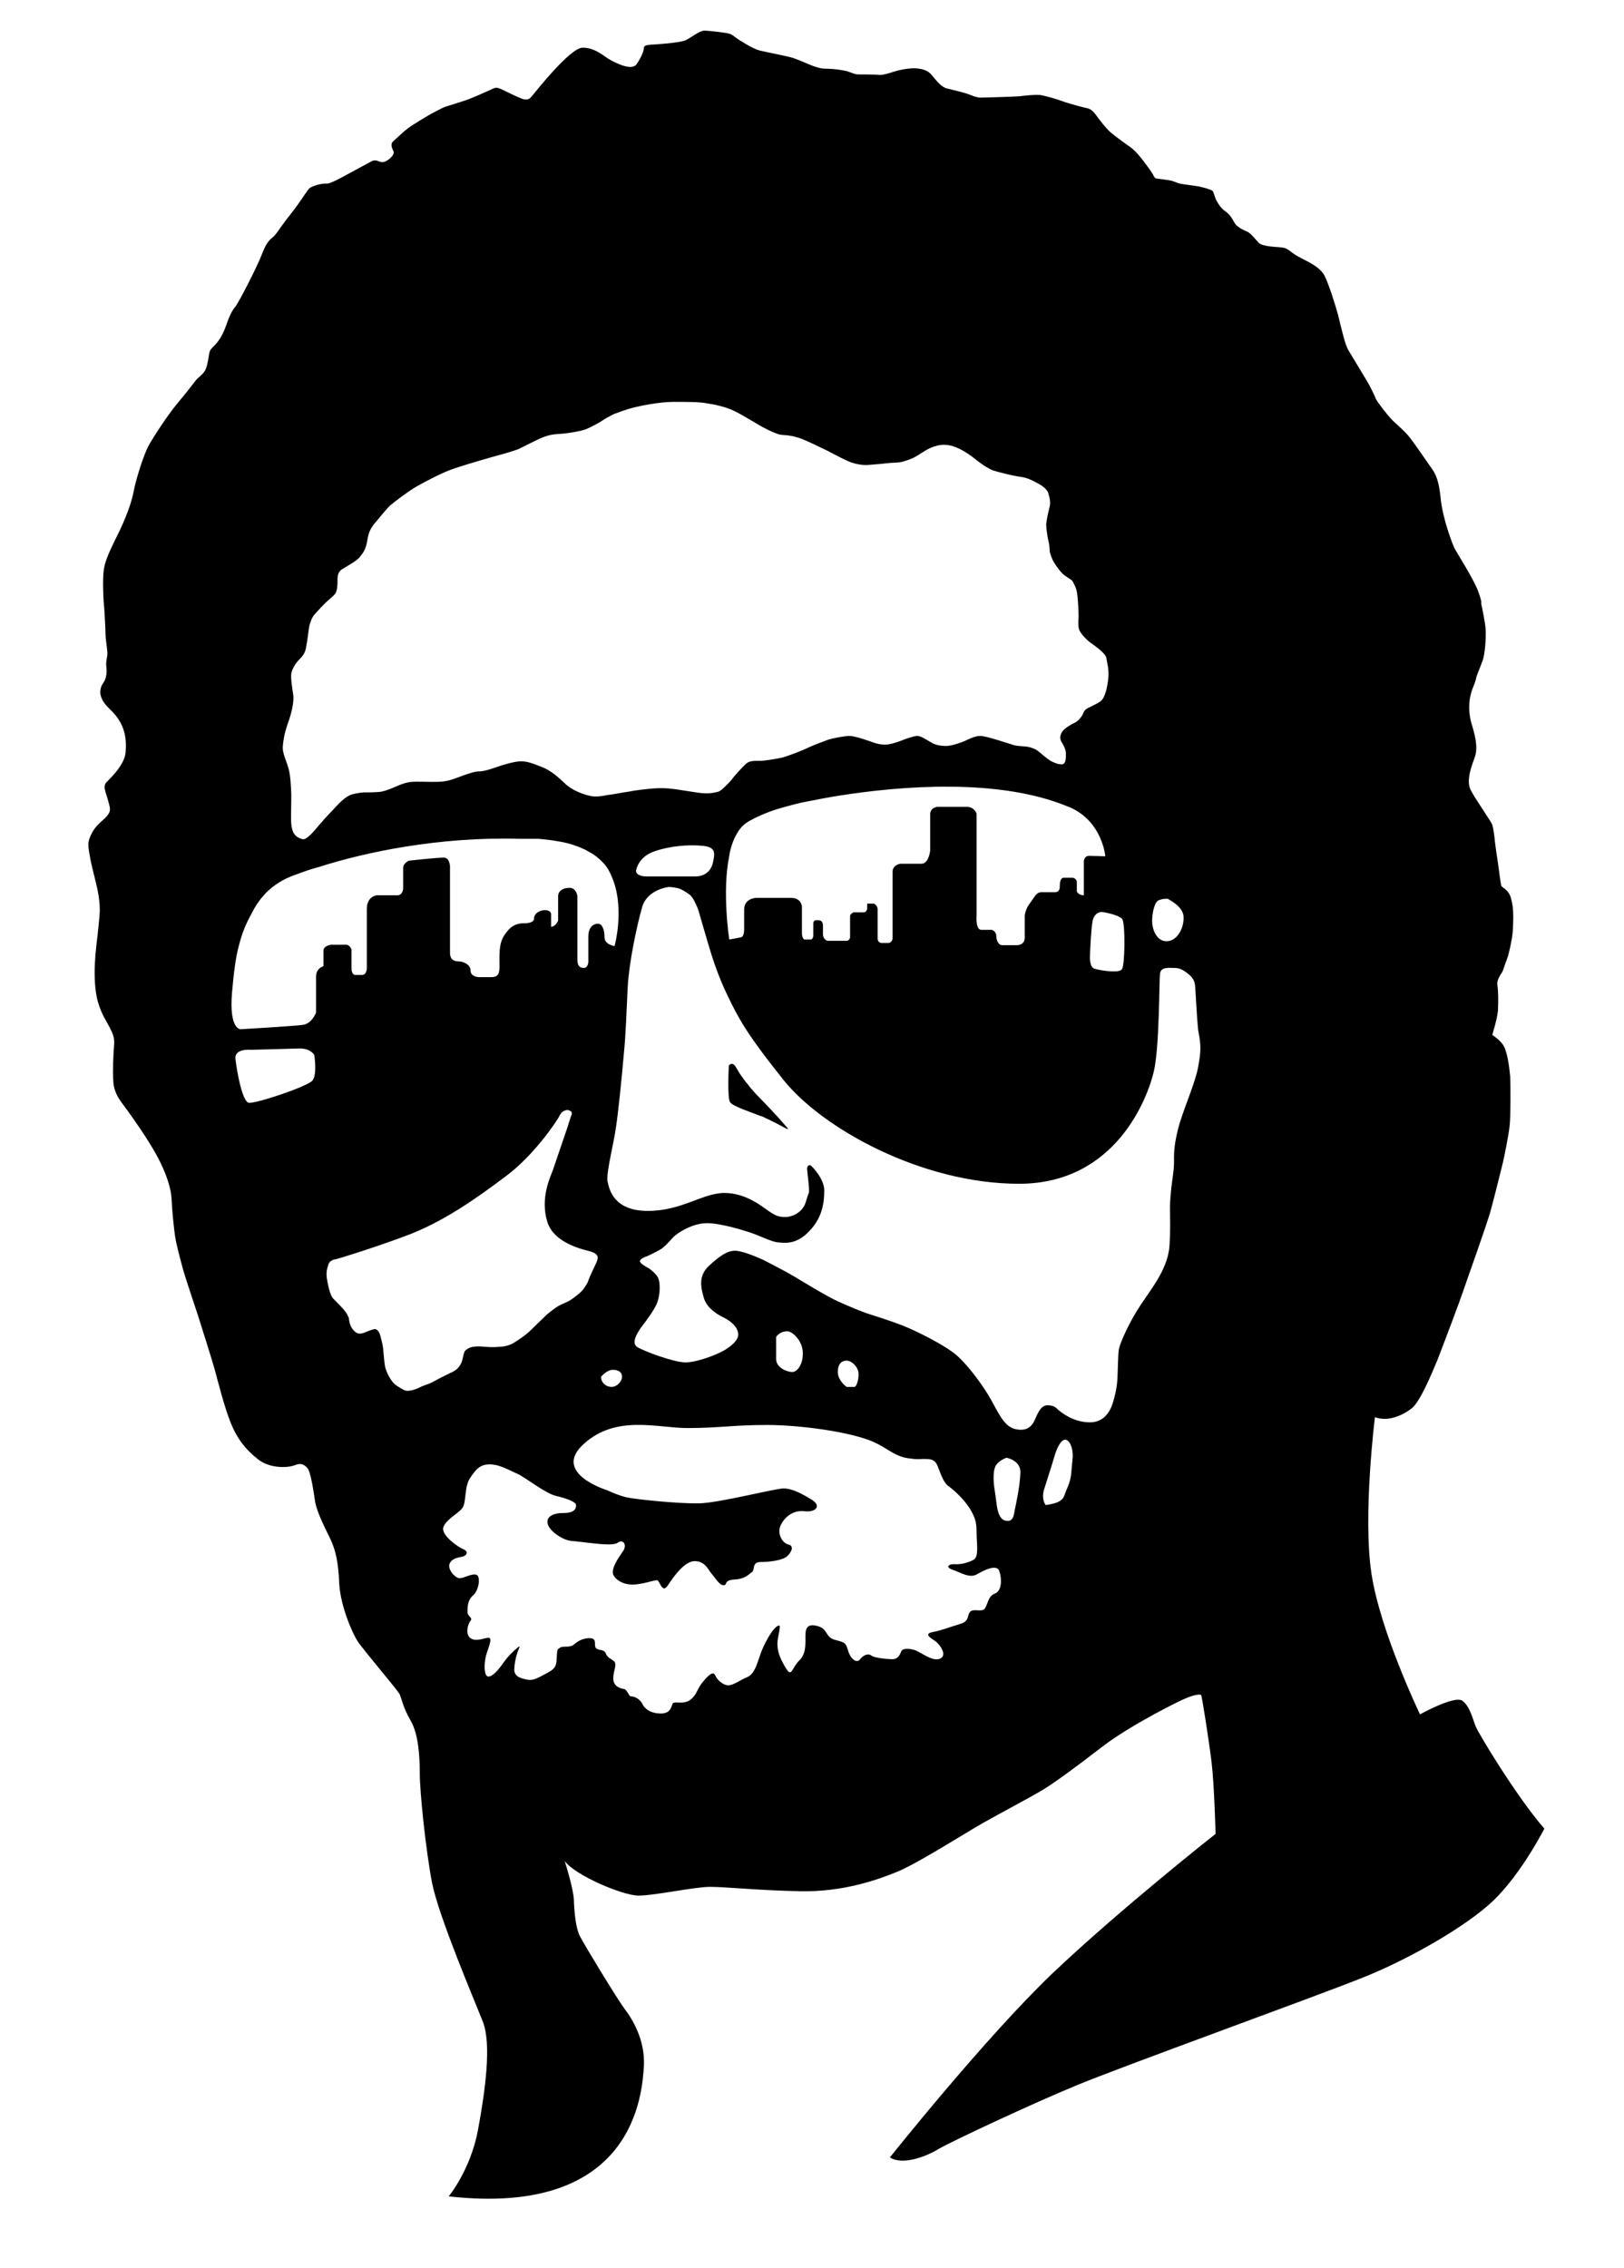 <?xml version="1.0" encoding="utf-8"?>
<!-- Generator: Adobe Illustrator 19.1.0, SVG Export Plug-In . SVG Version: 6.00 Build 0)  -->
<svg version="1.1" id="Ebene_1" xmlns="http://www.w3.org/2000/svg" xmlns:xlink="http://www.w3.org/1999/xlink" x="0px" y="0px"
	 width="371px" height="518px" viewBox="0 0 371 518" style="enable-background:new 0 0 371 518;" xml:space="preserve">
<g>
	<path d="M345.5,213.6c0.1-0.9,0.2-2.5,0.2-4.3c0-1.8-0.2-3.1-0.6-4.4c-0.4-1.3-1.5-2-1.9-2.3c-0.4-0.3-0.2-0.3-0.3-0.6
		c-0.1-0.3-0.4-2.8-0.6-4.2c-0.2-1.4-0.7-4.6-0.8-5.7c-0.1-1-0.3-2.8-0.6-3.7c-0.3-0.9-4-6-5-8.1c-1-2.2,0.4-5.6,1-7.3
		c0.6-1.6,0.5-3.8-0.7-7.6c-1.1-3.8-0.3-6.4-0.1-7.2c0.2-0.8,1-2.5,1.1-3.2c0.1-0.7,0.9-2.4,1.5-4.1c0.6-1.6,0.8-5.6,0.7-7.1
		c-0.1-1.6-0.9-5.4-1-5.8c-0.1-0.4,0.3-0.1-0.6-2.6c-0.8-2.6-5.2-9.5-5.5-10.1c-0.3-0.6-2.7-6.5-3.2-11.6s-1.7-6.2-2.6-7.5
		c-0.9-1.3-3.7-5.4-4.8-6.7c-1.1-1.3-2.7-2.6-3.7-3.6c-1-1-3.3-4-3.7-4.8c-0.3-0.8-1.2-2.7-2.1-4.2c-0.9-1.5-3.3-5.5-4.1-6.8
		c-0.8-1.2-1.7-5.2-2.4-8.1c-0.8-2.9-2.2-7.2-3.1-9c-0.9-1.8-3.3-3-4.9-3.8c-1.6-0.8-2.3-1.3-2.9-1.8c-0.7-0.5-1.1-0.8-2.2-0.9
		c-1.1-0.1-4.2-0.2-5-1c-0.9-0.9-1.7-2.1-2.7-2.6c-1-0.4-1.9-0.9-2.5-1.5c-0.6-0.6-1-2.1-2.3-3c-1.3-0.9-1.8-1.9-2.2-2.6
		c-0.4-0.7-0.6-1.9-0.9-2.2s-2.1-0.8-3.1-1s-3.8-0.5-4.5-0.7c-0.7-0.2-1-0.4-1.7-0.6c-0.7-0.2-2.7-0.4-3.4-0.5
		c-0.7-0.1-0.7-0.7-1-1.1c-0.3-0.5-0.7-1.1-1.1-1.6c-0.4-0.5-1.2-1.7-2.1-2.7c-0.8-1-1.9-1.9-2.6-2.3c-0.7-0.5-2.5-1.8-3.7-2.8
		c-1.2-1-2.9-3.3-3.4-4c-0.5-0.7-1.1-1.4-2.1-1.6s-3.5-0.9-5.1-1.4c-1.5-0.6-4.3-1.4-5.6-1.6c-1.3-0.1-3.1,0.1-4.8,0.3
		c-1.6,0.1-7.9,0.3-8.9,0.3c-1.1-0.1-1.6-0.4-2.7-0.8c-1.1-0.4-3.7-1-4.9-1.3c-1.2-0.3-2.2-1.6-2.9-2.4c-0.7-0.8-1.2-1.8-3.4-2.1
		c-2.2-0.4-5.4,0.5-6.5,0.9c-1.1,0.3-2,0.6-2.8,0.5c-0.8-0.1-3.7-0.1-4.6-0.1c-0.9,0-1.5-0.4-2.5-0.7c-1-0.3-3.3-0.6-4.6-0.6
		c-1.2,0-1.6-0.1-2.9-0.5c-1.2-0.4-3.9-1.7-5.4-2.1c-1.5-0.4-5.7-1.2-7.3-1.6c-1.5-0.4-4.8-2.5-5.3-2.9c-0.5-0.4-1-0.8-1.5-0.9
		C166.1,7.5,162,7,160.9,7c-1.1,0-3,1.6-4.3,2.2c-1.3,0.6-7.2,1-7.9,1c-0.7,0.1-1.6,0.1-1.6,0.7c0,0.6-0.5,2.1-1.7,3.8
		c-1.2,1.6-5.1-0.5-6.3-1.2c-1.2-0.7-3.3-2.7-6.1-2.6c-2.9,0.2-10.6,10-11.6,11.2c-1,1.2-2.2,0.4-3,0.1c-0.8-0.3-3.5-1.7-4.3-2
		c-0.8-0.3-1.2-0.1-2,0.3c-0.7,0.3-4.2,1.9-5.7,2.4c-1.5,0.5-3.7,1.2-4.4,1.4c-0.8,0.2-2.7,1.3-3.5,1.7c-0.9,0.5-4.1,2.4-5.3,3.3
		c-1.2,0.9-2.7,2.4-3.4,3c-0.7,0.7-0.2,1.6,0.1,2.3c0.3,0.7-0.9,1.8-1.7,2.2c-0.8,0.4-1.3,0.2-1.8,0c-0.5-0.2-0.8-0.2-1.2-0.1
		c-0.4,0.1-7.6,4.2-9.1,4.8c-1.5,0.7-1.4,0.3-2.5,0.5c-1,0.1-2.7,0.7-3,1.1c-0.4,0.4-1.8,2.6-2.9,4.1c-1.1,1.5-2.2,2.8-2.9,3.8
		c-0.8,1-1.7,2.6-2.6,3.3s-1.5,1.5-2.5,4.1c-1,2.6-5.1,10.6-5.9,11.6c-0.8,1-1.3,1.9-2.2,4.5c-0.9,2.6-2.2,4.1-2.9,4.7
		c-0.6,0.7-0.8,0.7-1,2.1c-0.2,1.4-0.5,3-1.1,3.7c-0.5,0.7-1.4,1.3-1.8,1.8c-0.4,0.5-2.3,3-4.4,5.5c-2.1,2.5-5.4,7.6-6.4,9.4
		c-1,1.8-2.8,7.1-3.5,10.7c-0.7,3.6-2.7,8-4.2,10.9c-1.4,2.9-2.4,5.1-2.6,7c-0.3,1.8-0.1,6.9,0.1,8.4c0.1,1.5,0.3,4.9,0.3,6
		c0,1.1,0.3,2.8,0.4,4c0.2,1.2-0.4,2-0.2,3.7c0.2,1.6-0.2,2.6-0.4,3.1c-0.2,0.5-2.7,2.8,1.1,6.4c3.8,3.5,3.9,7.1,3.7,9.9
		c-0.2,2.8-3.3,5.8-4.3,6.8c-1,1-0.3,2.1,0.3,4.3c0.6,2.2,0.9,2.6-1.6,4.8c-2.6,2.2-2.9,4.8-2.9,4.8s0,0.3,0,0.8
		c0,0.5,0.2,1.5,0.4,2.7c0.2,1.2,0.8,3.5,1.4,6c0.6,2.5,0.8,4.4,0.8,5.8c0,1.4-0.5,5.8-0.8,8.3c-0.3,2.6-0.5,5.7-0.3,8.5
		c0.2,2.8,0.6,5.3,2.7,8.9c2.1,3.6,1.7,4.3,1.6,6.1c-0.1,1.8-0.3,4.8-0.1,7.6c0.2,2.8,1.8,4.5,3.1,6.3c1.3,1.8,4.8,6.7,6.9,10.6
		c2.1,3.9,3.2,7.4,3.3,9.8c0.1,2.4,0.5,6.5,0.8,8.5c0.3,2,1.2,5.3,1.8,7.5c0.6,2.2,2.7,8.3,3.4,10.5c0.7,2.2,3.2,10.1,3.9,12.6
		c0.7,2.6,2.1,8.2,3.6,12c1.5,3.7,3.5,6.2,6.2,8.3c2.7,2.2,6.9,2,8.4,1.4c1.5-0.6,2.1-0.2,2.9,0.6c0.8,0.9,1.4,5.2,1.8,7.8
		c0.5,2.6,2.3,6,3.5,8.5c1.2,2.6,1.8,5.2,2,10.2c0.3,5,2.9,11.1,4.2,13.1c1.3,2,9.1,11.1,9.6,12.1c0.5,1.1,0.7,2.9,2.5,6
		c1.8,3.1,2.1,8.2,2.1,12.2c0,4,1.3,17,2.8,24.9c1.6,7.9,9.6,26.6,11.6,31.7c2,5.1,0.6,15.5-1.1,24.7c-1.7,9.2-6.7,15.2-6.7,15.2
		c42.7,4.8,44.2-23.8,44.6-29.8c0.3-6-2.7-10.8-4.4-13c-1.7-2.3-9.2-14.6-10.2-16.6c-1-1.9-1.3-5.6-1.4-8.3
		c-0.1-2.7-2.1-8.9-2.1-8.9c2.4,3.3,13.3,7.9,16.9,7.9c3.6,0,12.8-2,16.3-2c3.6,0,10.8,0.8,20.6,1c9.8,0.2,17.7-2.6,22.3-4.5
		c4.6-1.9,15.6-8.9,19.3-11c3.7-2.1,10.9-5.9,13.9-7.7c2.9-1.8,7-4.8,13.5-9.8c6.5-5,18-10.7,19.4-11.2c1.5-0.6,2.9-0.9,3.2-0.6
		c0.2,0.3,1.8,10.5,2.4,15.5c0.6,5,0.9,16.2,0.9,16.2S256,436,240.5,450.7c-15.4,14.7-37.2,42.1-37.2,42.1c2.7,1.8,7.9,0,10.9-1.8
		c3-1.8,22.1-10.7,31.6-14.6c9.5-4,56-20.8,65.6-24.7c9.6-3.8,23.2-11.3,29.8-17.6c6.5-6.3,11.6-16.4,11.6-16.4
		c-6.5-7.5-15.2-22-15.7-23.4c-0.6-1.4-1.2-4.4-3-5.8c-1.8-1.3-9.7,3.1-9.7,3.1s-9.1-18.9-11.1-32.2c-2-13.3,0.8-35.7,0.8-35.7
		s0.7,0.4,2.4,0.4c1.7,0,4.1-0.9,6-2.4c1.9-1.5,4.4-7.5,5.9-11.1c1.4-3.6,5.1-13.4,5.9-15.8c0.8-2.4,5.7-16,6.3-18.5
		c0.7-2.5,2.4-9.4,2.7-10.6c0.3-1.2,1.4-6.6,1.6-8.8c0.2-2.2,0.2-8.7,0.1-11c-0.2-2.3-0.7-5.7-1.5-7c-0.7-1.3-2.6-2.5-2.6-2.5
		s1.1-3.5,1.3-5.5c0.1-2,0.1-4.3-0.1-5.7c-0.3-1.4,0.8-2.6,1.2-3.4c0.3-0.9,0.7-2,1.2-3.4C344.9,217,345.4,214.5,345.5,213.6
		L345.5,213.6z M238.9,343.8c-0.2-0.2-1-1.5-0.4-3.5c0.7-2.3,1.8-5.6,2.4-7.7c0.6-2.1,1.7-4.1,2.7-3.7c1,0.4,1.7,2.4,1.4,4.7
		c-0.3,2.3-0.1,3.8-1.1,6.1c-1,2.3-0.7,2.6-2.2,3.4C240.8,343.5,239.5,343.7,238.9,343.8C238.9,343.8,238.9,343.8,238.9,343.8
		C238.5,343.8,238.5,343.8,238.9,343.8L238.9,343.8z M230.3,347.4c-0.8,0-2.1-0.1-2.6-3.6c-0.4-3.5-0.8-4.6-0.7-6.9
		c0.1-2.3,0.9-2.7,1.7-3.3c0.9-0.6,1.3-0.6,1.3-0.6s3.3,0.6,3.1,3.5c-0.1,3-1,7.1-1.3,8.5C231.6,346.6,231.2,347.4,230.3,347.4
		L230.3,347.4z M101.3,348.8c0.7-1.8,3.3-3,4.3-4.3c1-1.3,0.4-4.8,1.8-6.9c1.4-2.1,2.3-3.1,4.5-3.1c2.3,0,4.5,1.4,6.2,2.1
		c1.7,0.7,6.4,4.5,8.9,5.1c2.6,0.6,4.6,1.4,4.6,2.1c0,0.7-0.2,1.8-2.8,1.8c-2.6,0-4,0.9-3.7,2.4c0.3,1.6,3.3,3.8,5.5,4
		c2.3,0.1,9.2,1.4,10.5,0.4c1.3-1,2.3,0.6,1.1,2.1c-1.1,1.6-2.8,4.1-2,5.4s2.7,2.3,5.2,2c2.6-0.3,4.3-1.1,4.8-0.9
		c0.6,0.3,1.1,3.1,2.4,1.1c1.3-2,3.8-5.5,6.1-5.5c2.3,0,3,1.8,3.8,2.8c0.9,1,1.8,2.7,2.8,2.7c1,0-0.1-1.1,2.4-1.3
		c2.6-0.1,3.3-1.2,4.1-1.7c0.7-0.5-0.1-2.3,2-2.3c2.1,0,5-0.4,6-1.3c1-0.9,1.7-2.4,0.3-2.7c-1.4-0.3-2.7-2.6-1.7-4.5
		c1-2,3-3.4,5.4-3.1c2.4,0.3,4-1.1,1.7-2.6c-2.3-1.4-4.5-2.6-6.5-2.6c-2,0-14.6,3.3-19.3,3.4c-4.7,0.1-14.5-0.9-16.7-1.4
		c-2.3-0.6-4.3-1.6-4.3-1.6s-12.8-3.9-5.3-10.6c7.4-6.7,16.7-3.6,23.7-3.6c7.1,0,10.5-0.7,18.1-0.7c7.5,0,18.4,1.5,23.7,3.6
		c4,1.6,5.4,3.8,9.4,4.1c0.5,0.1,1,0.1,1.5,0.1c2.8-0.1,3.7-0.1,4.4,1.6c0.7,1.7,1.3,3.7,2.4,4.5c0.8,0.6,3.2,2.5,4.9,5.1
		c1.2,2,1.6,3.1,1.6,5.4c0,2.7,0.6,5.7-0.7,6.4c-1.3,0.7-3,1.1-4.3,1c-1.3-0.1-2.3,0.7-0.4,1.3c1.8,0.6,3.8,2,5.5,1
		c1.7-1,4.6-2.4,5.1-0.7c0.6,1.7,0.6,4.5-1,5.1c-1.6,0.6-1.6,2.4-2.3,3.4c-0.7,1-2.6-0.1-3.4,0.8c-0.8,1,0,2.1-2.4,2.8
		c-2.4,0.7-4,1.4-6.1,1.8c-2.1,0.4-0.6,1.3,0.6,2.1c1.1,0.8,2.8,3.3,1,4c-1.8,0.7-4.4-1.6-5.8-2c-1.4-0.4-2.7-0.4-3,0.3
		c-0.3,0.7-0.7,1.8-2,1.8c-1.3,0-4.1-0.3-4.8-0.8c-0.7-0.6-1.8-0.2-2.6,0.8c-0.7,1-2.1,0.1-2.7-1.8c-0.6-2-0.7-2-3-2.6
		c-2.3-0.6-1.6-2.4-3.8-3.1c-2.3-0.7-3,0.1-3,2.1s0.2,4.2-1.5,5.8c-1.6,1.6-1.6,3.7-2.8,1.9c-1.2-1.9-2.1-3.7-2.1-5.8s1.3-5-0.1-4
		c-1.4,1-3.1,4.4-3.8,6.4c-0.7,2-1.3,4.5-3,5.2c-1.7,0.7-2.4,1.4-3.8,1.8c-1.4,0.4-3-1.1-3.4-2c-0.4-0.9-0.9-1.1-2.7,1
		c-1.8,2.1-1.4,3-3,4.3c-1.6,1.3-3.7,0.3-4.1,0.9c-0.4,0.6-0.3,2.1-2.4,2.3c-2.1,0.1-3.8-0.7-4.5-2.1c-0.7-1.4-2-1.8-2.6-1.8
		c-0.6,0-0.9-1.6-1.7-1.7c-0.8-0.1-2.4-0.6-2.4-2.4c0-1.8,1-3.3,0.1-4c-0.9-0.7-1.4-0.7-1.8-1.7c-0.4-1-1.3-0.6-2.1-1.1
		c-0.9-0.6,0.4-2.4-1.6-2.4c-2,0-3,1-3.8,1.6c-0.9,0.6-2.4,0.1-3,0.6c-0.6,0.4-0.6,0.3-0.7,2c-0.1,1.7,0,2.6-2.1,3.7
		c-2.1,1.1-3.1,1.8-4.5,1.6c-1.4-0.3-3.3-0.6-3.1-2.6c0.1-2,0.7-3.7,1-4.4c0.3-0.7,0.4-1-1,0.3c-1.4,1.3-2,2.1-3,3.5
		c-1,1.4-2.6,3-3.3,2.3c-0.7-0.7-0.6-3.4,0-5.2c0.6-1.8,1.3-3.5,0.4-3.5c-0.9,0-2.8,1-4.1,0.1c-1.3-0.9-0.6-3.3,0-4
		c0.6-0.7-0.7-0.9-0.7-2c0-1.1,0-2.7,1.3-3.8c1.3-1.1,1.8-4.4,0.7-4.7c-1.1-0.3-2.8,0.8-3.8,0.8c-1,0-2.8-2-2.3-3.3
		c0.6-1.3,2-1.4,2.8-1.6c0.9-0.1,1.8-1.1,0.4-1.7C105,353.6,100.6,350.7,101.3,348.8L101.3,348.8z M195.2,316.8c-0.6,0-1.8,0-1.8,0
		s-2-1.4-2-3.4c0-2,1-2.6,2-2.6c1,0,2.4,1.1,2.7,2.6C196.3,314.8,195.7,316.8,195.2,316.8L195.2,316.8z M181,313.4
		c-1.1,0-3.7-0.9-3.7-3s0-5,0-5s0.7-1.3,2.6-1.3c1.1,0,3.4,2.1,3.5,4.8C183.5,311.7,182.1,313.4,181,313.4L181,313.4z M139.7,316.8
		c-1.3,0-2.4-1-2.4-2.3c0,0,1.3-1.6,2.7-1.6c1.4,0,2.1,0.6,2.1,1.6C142.1,315.5,141,316.8,139.7,316.8L139.7,316.8z M75,288.9
		c0.3-1.2,1.9-1.3,1.9-1.3s7.5-2.2,15.8-5.3c8.4-3.1,15.9-8.4,22.7-13.5c6.9-5.1,12-13.1,12.3-13.7c0.3-0.6,0.5-1.1,1.3-1.4
		c0.8-0.4,1.3,0.1,1.5,0.2c0.1,0.1,0.2,0.5,0.1,0.7c-0.1,0.1-0.5,1.4-0.9,2.7c-0.5,1.4-2.8,8.3-3.4,10c-0.6,1.6-2.9,6.3-1.3,11.7
		c1.6,5.4,9.3,6.6,10,6.9c0.7,0.2,1.2,0.5,1.4,0.9c0.3,0.4,0.1,1-0.2,1.7c-0.3,0.6-0.6,1.3-0.9,1.9c-0.3,0.6-0.7,1.6-0.9,2.1
		c-0.1,0.5-0.7,1.4-1.3,2.2c-0.6,0.7-2.3,2-3,2.4c-0.7,0.4-1.8,0.8-2.5,1.2c-0.7,0.4-2,1.4-2.7,2c-0.7,0.7-2.4,2.3-3.4,3.3
		c-1,1-1.9,1.7-3.6,2.8c-1.6,1.1-2.7,1.2-4.7,1.3c-2,0.1-3.5-0.3-4.8-0.1c-1.3,0.1-2,0.8-2.2,1c-0.2,0.3-0.4,1.3-0.6,2.1
		c-0.2,0.8-0.6,1.4-1.1,1.9c-0.5,0.5-1.3,0.9-1.8,1.1c-0.6,0.3-1.8,0.9-2.4,1.2c-0.6,0.3-1.9,1.1-2.4,1.2c-0.5,0.2-1.2,0.4-2.2,0.9
		c-1,0.5-2.1,0.7-2.6,0.7c-0.5,0-1-0.2-2.5-1.2c-1.5-1-2.4-3.4-2.6-4.2c-0.2-0.8-0.4-3.6-0.5-4.5c-0.1-0.9-0.5-2.2-0.7-3
		c-0.3-0.8-0.7-1.1-1-1.2c-0.4-0.1-1.8,0.5-2.3,0.7c-0.5,0.2-1,0.4-1.6,0.3c-0.7-0.1-1.4-1-1.6-1.4c-0.3-0.3-0.6-1.7-0.6-2.1
		c-0.1-0.3-0.5-1.2-0.9-1.6c-0.3-0.5-2-2.2-2.7-2.9c-0.7-0.7-1.2-3.2-1.4-4.4C74.5,290.9,74.6,290.1,75,288.9L75,288.9z M53.8,242
		c-0.4-2.6,3.5-2.2,3.5-2.2s8.1-0.2,10.9-0.3c2.8-0.1,3.6,1.5,3.6,1.5s0.7,4.4-0.4,5.8c-1.1,1.4-13.2,5.4-14.6,5.1
		C55.3,251.5,54.1,244.6,53.8,242L53.8,242z M67.8,199.7c2.1-0.8,3.7-1.3,5.2-1.7c10.3-3.3,27.1-6.9,45.6-6.4c1,0,1.9,0,2.5,0
		c0,0,0.1,0,0.1,0c1,0,1.6,0,1.6,0s2.1,0.1,4.8,0.6c0.1,0,3,0.4,6.1,1.9c0.1,0,0.1,0.1,0.2,0.1c0.2,0.1,0.3,0.2,0.5,0.3
		c1.4,0.7,2.6,1.7,3.6,2.8c0,0,0,0,0,0c0.8,0.9,1.4,2,1.9,3.3c2.1,5.1,1.5,11.5,0.5,15.5c0,0-2.3-0.3-2.3-2c0-1.7-0.5-3.1-1.5-3.1
		c-1.1,0-2.2,0.8-2.2,3c0,2.1,0,5.8,0,5.8s-0.1,1.3-1,1.3c-1,0-1.5-0.5-1.5-2c0-1.5,0-14.4,0-14.4s-0.2-1.9-1.8-1.9
		c-1.6,0-2.6,0.8-2.6,1.9c0,1.1,0,5.6,0,5.6s-0.6,1.4-1.6,1.4v-3c0,0-0.1-0.8-1.4-0.8c-1.3,0-2.5,0.8-2.5,1.9s-1.9,1.1-2.3,1.1
		c-0.4,0-2.3-0.1-3.8,1.8c-1.6,1.9-1.8,3.5-1.8,6.2c0,2.7,0.3,4.3-1.8,4.3c-2.1,0-3,0-3,0s-1.8-0.1-1.8-1.5c0-1.4-1.7-2.1-2.7-2.1
		c-1,0-2-0.3-2-2c0-1.3,0-14.3,0-19.8c-0.1-0.8-0.4-1.9-1.4-1.9c-1.8,0-8,0.7-8,0.7s-1.3,0.6-1.3,1.6c0,1.8,0,4.8,0,4.8
		s-0.1,1.5-1.3,1.5c-1.1,0-4.7,0-4.7,0s-2.3,0.2-2.3,3.1c0,2.8,0,13.3,0,13.3s0.1,1.8-1.1,1.8c-1.3,0-1.6,0-1.6,0s-0.8,0-0.8-1.6
		c0-1.6,0-4.2,0-4.2s-0.4-1.1-1.2-1.1c-0.9,0-3.5,0-3.5,0s-1.7,0.2-1.7,1.4c0,1.2,0,3.5,0,3.5s-1.7,0.4-1.7,2.4c0,2,0,8.2,0,8.2
		s-0.9,2.5-3,2.8c-2.1,0.3-14.2,1-14.2,1s-2.7,0.2-2-8.3c0.4-4.5,0.8-8,1.6-10.9l0,0c0,0,0.1-0.4,0.3-1.1c0.6-2.1,1.4-4,2.4-5.8
		C59.6,204.3,62.8,201.4,67.8,199.7L67.8,199.7z M253.2,154.8c-0.2,2-0.7,4.6-1.8,5.4c-1.1,0.8-2.8,1.4-3.3,1.8
		c-0.5,0.4-0.6,0.9-0.8,1.3c-0.2,0.4-1,1.4-1.6,1.7s-2.7,1.3-3.2,2.4c-0.5,1-0.2,1.6-0.1,1.9c0.2,0.3,1,1.6,1.1,2.6
		c0,1,0.1,2.6-0.9,2.7c-1,0-1.8-0.4-2.6-0.8c-0.8-0.5-2.2-1.7-2.8-2.2c-0.6-0.5-1.8-1-3.1-1.1c-1.3-0.1-2-0.1-2.8-0.4
		c-0.8-0.2-6.2-2.1-7.5-2c-1.4,0.1-2.8,0.9-3.5,1.2c-0.7,0.3-2.9,1.1-4.2,1.1c-1.3,0-2.5-0.3-3.2-0.7c-0.7-0.4-2.5-1.6-3.3-1.6
		c-0.8,0-2.8,0.7-3.5,1c-0.7,0.3-2.8,1-3.8,1c-1,0-2-0.2-2.8-0.5c-0.8-0.3-4.2-1.5-5.4-1.5c-1.1,0-3.8,0.5-5,0.9
		c-1.1,0.4-3.5,1.3-4.5,1.8c-1,0.5-4.5,1.9-6.1,2.3c-1.5,0.3-3.9,0.7-4.9,0.7c-1,0-2.3-0.1-3.1,0.6c-0.8,0.7-2.8,2.9-3.3,3.6
		c-0.5,0.7-2.4,2.6-3,2.8c-0.6,0.2-1.9,0.5-3.5,0.4c-1.6-0.1-5.8-0.9-7.1-1c-1.3-0.2-3-0.2-4.3-0.1c-1.3,0.1-4.1,0.4-5.5,0.7
		c-1.5,0.2-3.9,0.7-5,0.8c-1.1,0.2-2.8,0.6-4.4,0.1c-1.6-0.4-3.8-1.3-5.2-2.6c-1.4-1.3-3.1-3-5.4-3.9c-2.3-0.9-3.4-1.3-4.8-1.3
		c-1.4,0-4.1,0.8-5.5,1.3c-1.4,0.5-3,1-4,1c-1,0-1.7,0.3-2.7,0.6c-1,0.3-3.1,1.2-4.4,1.5c-1.3,0.3-2.2,0.3-3.7,0.3
		c-1.4,0-3.5-0.1-4.7,0c-1.2,0.1-2.5,0.6-3.4,1c-0.9,0.4-2.4,1-3.3,1.2c-1,0.2-2.9,0.2-4.2,0.2c-1.2,0.1-2.4,0.3-3.3,0.7
		c-1,0.5-2.3,1.7-3,2.5c-0.7,0.8-2.8,2.9-3.2,3.5c-0.5,0.5-1.4,1.6-1.4,1.6s-2.1,2.6-3,2.4c-0.9-0.2-2-0.7-2.4-2.1
		c-0.4-1.4-0.3-2.7-0.3-4.1c0-1.4,0.1-3.9,0-5.1c-0.1-1.2-0.1-3.1-0.6-4.9c-0.5-1.8-1.4-3.5-1.3-4.9c0.1-1.4,0.3-2.8,1.1-5.2
		c0.9-2.4,1.5-5.1,1.3-6.6c-0.2-1.5-0.7-4.1-0.4-5.2c0.3-1.1,1-2.2,1.9-3.1c0.9-0.9,1.3-1.6,1.5-3.1c0.3-1.5,0.5-3.7,0.7-4.6
		c0.3-0.9,0.5-1.7,1.2-2.5c0.7-0.8,2.4-2.6,3.1-3.2c0.7-0.6,1.6-1.3,1.8-1.9c0.2-0.6,0.3-1.4,0.3-2.3c0-0.9-0.1-2.2,1.1-2.9
		c1.2-0.8,3.3-1.8,4.1-2.9c0.8-1,1.3-1.8,1.6-3.6c0.3-1.9,0.7-2.8,1.9-4.2c1.2-1.4,2.6-3.2,3.4-3.9c0.8-0.7,4.1-3.2,6-4.3
		c2-1.1,5.8-3.2,8.9-4.2c3-1,8.6-2.6,10.1-3c1.5-0.4,3.1-0.9,4.2-1.3c1.1-0.5,4.3-2.2,5.6-2.7c1.3-0.5,2.2-0.7,4-0.8
		c1.8-0.1,4.6-0.6,5.7-1c1.1-0.4,2.9-1.4,3.7-1.9c0.7-0.5,2-1.2,2.8-1.6c0.8-0.3,2.9-1.1,4.5-1.5c1.6-0.4,6-1.3,9.1-1.3
		c3.1,0,6,0,7.5,0.3c1.5,0.2,4.6,0.8,6.7,1.9c2.2,1.1,5.6,3.3,6.7,3.8c1.1,0.6,2.9,1.4,3.6,1.5c0.7,0.1,1.7,0.1,2,0.2
		c0.3,0,2,0.4,3,0.8c1,0.4,4.4,2,5.8,2.7c1.3,0.7,4.7,2.5,5.6,2.7c0.9,0.3,2.2,0.6,3.7,0.5c1.4-0.1,3.6-0.3,4.4-0.4
		c0.8-0.1,1.8-0.1,2.7-0.2c0.9-0.1,2.4-0.7,2.9-0.9c0.5-0.2,1.8-1,2.4-1.4c0.6-0.4,2.6-1.7,4.9-1.7c2.4,0,5,1.6,7,3.2
		c2,1.6,3.6,2.5,4.3,2.7c0.6,0.2,4.3,1.2,6,1.4c1.7,0.2,2.7,0.8,3.7,1.3c1,0.5,2.5,1.4,2.8,2.5c0.3,1.1,0.6,2.2,0.2,3.4
		c-0.3,1.2-0.7,3.1-0.7,3.8c0,0.7,0.3,2.9,0.5,3.6c0.2,0.7,0.3,1.9,0.3,2.3c0,0.5,0.5,1.9,1,2.7c0.5,0.8,1.6,2.4,2.5,3
		c0.9,0.7,1.6,0.9,1.8,1.4c0.2,0.5,0.8,1.2,1,2.9c0.2,1.7,0.3,3.8,0.3,5.1c-0.1,1.3-0.1,2.7,0.3,3.3c0.4,0.7,1.5,2,2.7,2.8
		c1.1,0.8,2.9,2.1,3.3,3.1C252.8,150.9,253.4,152.8,253.2,154.8L253.2,154.8z M149.4,194.5c3.7-1.3,7.9-1.6,11.1-1.3
		c3.1,0.3,2.8,1.7,2.4,3.7c-0.4,2-1.8,3.3-4.1,3.3c-2.2,0-11.2,0-11.2,0s-2.3,0-2.3-1.3C145.3,198.9,145.7,195.8,149.4,194.5
		L149.4,194.5z M170,207.8c0,2.7,0,4.3,0,4.3s0.1,1.8-0.7,2c-0.9,0.2-2.7,0.5-2.7,0.5s-1.7-10.9,0-19.1l0,0c0,0,0.3-2.6,1.7-5
		c0.6-1.1,1.4-2,2.3-2.6c0.3-0.2,0.6-0.4,1-0.6c0.2-0.1,0.3-0.1,0.4-0.2c0.3-0.2,0.6-0.3,1-0.5c0.1,0,0.1-0.1,0.2-0.1
		c0.3-0.1,0.6-0.3,0.9-0.4c2.8-1.2,4.9-1.7,7.1-2.3c0.4-0.1,1.5-0.4,3.1-0.7c2.5-0.5,5.1-1,7.7-1.4c13.4-2.1,36.2-4.1,52.1,2.6l0,0
		c0.1,0,0.2,0.1,0.3,0.1c7.5,3.3,8.1,11.2,8.1,11.2s-2.4-0.1-3.7-0.1c-1.2,0-1.2,1.3-1.2,1.3v7.7c-1.3,0-1.6-0.9-1.6-0.9
		s0-1.3,0-2.1c0-0.8-0.9-1-0.9-1s-1.4,0-2.1,0c-0.7,0-0.9,0.9-0.9,2.1c0,1.2-1,1.2-1,1.2s-2,0-3.2,0c-1.2,0-1.6,1.2-2.6,2.5
		c-1,1.2-1.2,2.8-1.2,2.8s0,3.4,0,5.1c0,1.7-1.7,1.7-1.7,1.7s-2.7,0-3.5,0c-0.7,0-1.3-1-1.3-2.1c0-1.1-1-1.4-1-1.4s-1.1,0-2.4,0
		c-1.4,0-1.1-3.2-1.1-3.2s0-10.7,0-18.7l0,0v-4.6c0,0-0.4-1.6-2.3-1.6c-1.9,0-6.6,0-6.6,0s-1.7,0.1-1.7,1.7c0,3.6,0,8.3,0,8.3
		s-0.3,3-2,3c-1.7,0-4.8,0-4.8,0s-1.8,0.2-1.8,1.9c0,1.8,0,15.2,0,15.2s-0.1,1-1,1c-0.9,0-1.6,0-1.6,0s-0.8-0.1-0.8-1
		c0-0.9,0-6.8,0-6.8s-0.2-1.2-1.1-1.2c-0.9,0-1.3,0-1.3,0v1.2c0,0-0.1,0.8-0.8,0.8c-0.7,0-2.3,0-2.3,0s-0.8,0.3-0.8,0.9
		c0,0.6,0,4.9,0,4.9s-0.2,0.7-0.8,0.7c-0.6,0-2,0-2.4,0c-0.3,0-2,0-2,0s-1-0.3-1-1.6c0-1.3,0-2,0-2s0-1.1-1-1.1h-0.7
		c0,0-0.5,0.1-0.5,0.7s0,2.9,0,2.9s-0.1,0.8-0.6,0.8c-0.6,0-1.5,0-1.5,0s-0.5-0.4-0.5-1.4c0-1,0-6.2,0-6.2s-0.2-1.9-2.4-1.9
		c-2.2,0-8,0-8,0S170,205.1,170,207.8L170,207.8z M256.3,221.4c-0.6,0.9-4.3,0.4-6.2-0.1c-1.3-0.3-1.1-3-1.1-3s0.2-5.8,0.6-7.9
		c0.4-2.1,2.1-2.1,2.1-2.1s4,0.6,4.7,1.7C257.1,211.1,257,220.5,256.3,221.4L256.3,221.4z M270.4,209.6c0,2.7-1.6,5.4-3.9,5.4
		c-2.4,0-3.3-2.9-3.3-4.6c0-1.7,0.5-4.5,1.6-4.8c1-0.3,1-0.3,2-0.3C266.7,205.4,270.4,206.9,270.4,209.6L270.4,209.6z M273.7,243.8
		c-0.7,3.8-3.6,10.1-4.6,14.2c-1,4-0.9,5.8-0.9,7.7s-0.6,4.6-0.8,7.7c-0.3,3.1,0.1,5.3-0.2,10.7c-0.2,5.4-3.9,9.9-6.5,13.8
		c-2.7,4-4.8,8.8-5.1,10.3c-0.2,1.5-0.2,3.7-0.3,6.3c-0.1,2.6-0.7,4.7-1,5.7c-0.3,1-1.4,4.7-5.3,4.7c-3.9,0-6.7-2.4-7.3-2.9
		c-0.5-0.5-1-1-2.4-1c-1.4,0-2.1,1.5-2.8,3.1c-0.7,1.7-1.9,3-4.7,2.3c-2.7-0.7-4-4.4-6-7.7c-2-3.3-5.5-7.9-8.1-9.8
		c-2.6-1.9-6.9-4.1-9.8-5.4c-2.9-1.3-6.5-2.4-8.6-3.1c-2.1-0.6-5.6-2.1-7.8-3.1c-2.3-1-8.2-4.6-10.2-5.8c-2-1.2-5.4-2.9-6.7-3.6
		c-1.3-0.6-4.9-2.2-6.7-2.2c-1.8,0-3.5,1.2-6,3.5c-2.4,2.3-1.8,4.9-1.1,7.3c0.7,2.4,3.3,3.9,4.8,4.6c1.5,0.8,2.8,2,3,3.3
		c0.3,1.3-0.8,2.5-2.6,3.7c-1.7,1.2-6.7,3.1-9.4,3.1s-9.6-2.6-11-3.5c-1.4-0.9-0.2-2.9,0.8-4.4c1.1-1.4,3-4,3.6-5.4
		c0.6-1.4,0.7-2.9,0.7-3.6c0-0.7,0-1.6-0.4-2.5c-0.4-0.8-1.8-2-2.3-2.2c-0.5-0.3-1.8-1-1.8-1.5c0-0.4,0.5-0.7,1.2-1
		c0.7-0.2,2.4-1.1,3.3-1.6c1-0.5,2.1-1.8,3.1-2.9c1-1,4.4-3.2,7.7-3.2s9,1.8,10.6,2.4c1.7,0.6,4.3,1.9,5.7,2
		c1.4,0.1,4.1,0.6,7.1-2.6c3.1-3.2,3.4-6.8,3.4-9.3c0-2.5-2.5-5.2-3-5.6c-0.5-0.4-0.8,0.1-0.9,0.4c-0.1,0.4,0.3,2.8,0.4,4.5
		c0.1,1.7,0,0.8-0.7,3.3c-0.7,2.5-3.2,3.5-4.7,3.5c-1.5,0-2.2-0.3-3.7-1.3c-1.5-1-5.2-4.2-10.2-4.2c-5,0-9.7,4.1-17.5,4.1
		s-8.8-4.9-9.2-6.7c-0.4-1.8,1.5-9.1,1.9-12.3c0.5-3.1,1.4-11.9,1.8-16.7c0.5-4.8,0.6-9.8,0.9-15.4c0.3-5.7,2.1-14.1,3.3-18.3
		c1.2-4.1,6.1-4.6,6.1-4.6s0.5,0,1.7,0.2c1.2,0.2,2.4,1.1,3.1,1.6c0.7,0.5,1.7,2.7,2,3.7c0.3,1,1.2,4.2,2.1,7.2
		c0.9,3.1,2.3,7.6,4.6,12.3c2.3,4.7,3.9,8.1,12.7,19.1c8.9,11.1,31.6,23.7,53.8,23.7c22.3,0,29.5-20,30.8-25.7
		c1.3-5.6,1.2-20.7,1.4-22.3c0.2-1.6,2.1-1.3,3.1-1.3c1,0,1.8,0.1,3.4,1.4c1.6,1.3,1.5,2.4,1.6,3.8c0.1,1.4,0.3,5.7,0.6,8.9
		C274.4,238.8,274.4,240,273.7,243.8L273.7,243.8z M180,257.8c0,0-0.4-0.5-1.9-2.2c-1.5-1.7-5.3-5.6-5.3-5.6l0,0
		c-1.7-1.8-3.3-4-3.9-4.9c-0.7-1.1-1.3-2.9-2.4-1.7c0,0-0.4,7.5,0.3,8.4c0.6,0.9,4.9,2.3,6.9,3.1c0,0,0.1,0,0.1,0
		c0.1,0.1,0.3,0.1,0.5,0.2c0.1,0,0.2,0.1,0.2,0.1c0.1,0.1,0.3,0.1,0.4,0.2c1.4,0.6,3,1.5,4,2C180.2,258.2,180,257.8,180,257.8
		L180,257.8z"/>
</g>
</svg>
